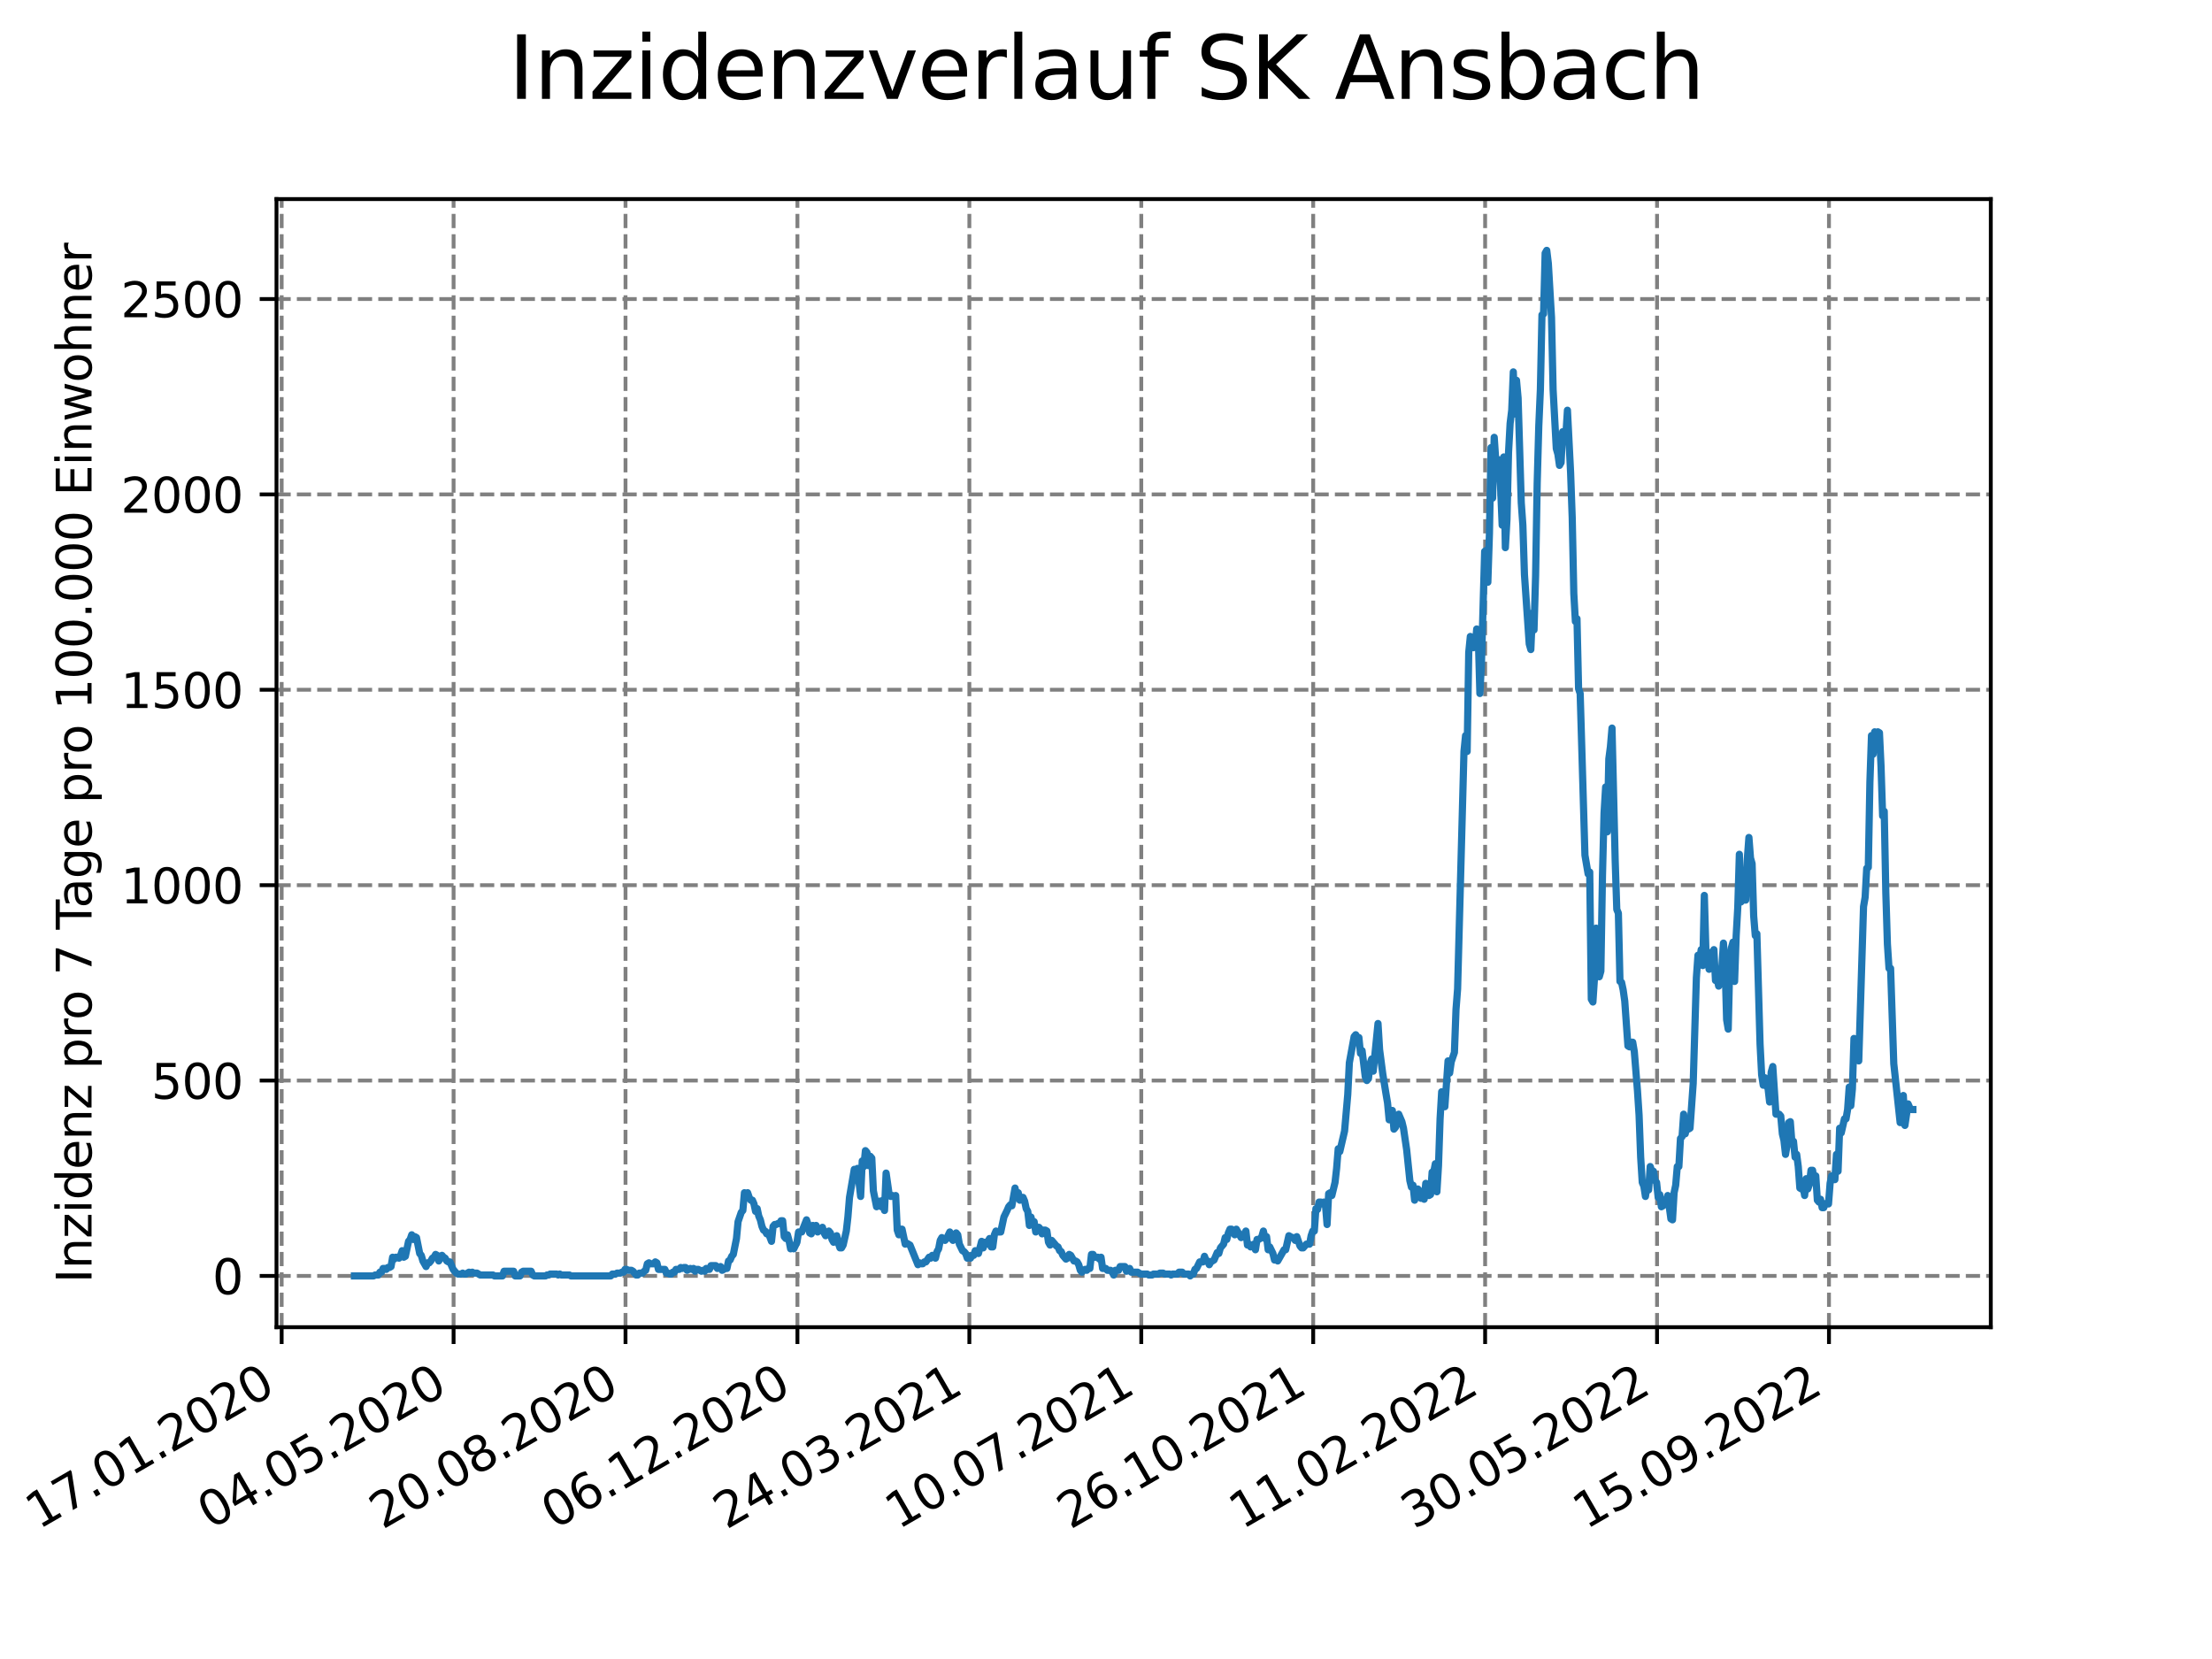 <?xml version="1.0" encoding="utf-8" standalone="no"?>
<!DOCTYPE svg PUBLIC "-//W3C//DTD SVG 1.1//EN"
  "http://www.w3.org/Graphics/SVG/1.1/DTD/svg11.dtd">
<svg xmlns:xlink="http://www.w3.org/1999/xlink" width="460.8pt" height="345.6pt" viewBox="0 0 460.8 345.6" xmlns="http://www.w3.org/2000/svg" version="1.1">
 <defs>
  <style type="text/css">*{stroke-linejoin: round; stroke-linecap: butt}</style>
 </defs>
 <g id="figure_1">
  <g id="patch_1">
   <path d="M 0 345.6 
L 460.8 345.6 
L 460.8 0 
L 0 0 
z
" style="fill: #ffffff"/>
  </g>
  <g id="axes_1">
   <g id="patch_2">
    <path d="M 57.6 276.48 
L 414.72 276.48 
L 414.72 41.472 
L 57.6 41.472 
z
" style="fill: #ffffff"/>
   </g>
   <g id="matplotlib.axis_1">
    <g id="xtick_1">
     <g id="line2d_1">
      <path d="M 58.675 276.48 
L 58.675 41.472 
" clip-path="url(#pa4e7afa66a)" style="fill: none; stroke-dasharray: 2.96,1.28; stroke-dashoffset: 0; stroke: #808080; stroke-width: 0.8"/>
     </g>
     <g id="line2d_2">
      <defs>
       <path id="m7e4646041e" d="M 0 0 
L 0 3.5 
" style="stroke: #000000; stroke-width: 0.8"/>
      </defs>
      <g>
       <use xlink:href="#m7e4646041e" x="58.675" y="276.48" style="stroke: #000000; stroke-width: 0.8"/>
      </g>
     </g>
     <g id="text_1">
      <!-- 17.01.2020 -->
      <g transform="translate(8.05 318.689) rotate(-30) scale(0.1 -0.1)">
       <defs>
        <path id="DejaVuSans-31" d="M 794 531 
L 1825 531 
L 1825 4091 
L 703 3866 
L 703 4441 
L 1819 4666 
L 2450 4666 
L 2450 531 
L 3481 531 
L 3481 0 
L 794 0 
L 794 531 
z
" transform="scale(0.016)"/>
        <path id="DejaVuSans-37" d="M 525 4666 
L 3525 4666 
L 3525 4397 
L 1831 0 
L 1172 0 
L 2766 4134 
L 525 4134 
L 525 4666 
z
" transform="scale(0.016)"/>
        <path id="DejaVuSans-2e" d="M 684 794 
L 1344 794 
L 1344 0 
L 684 0 
L 684 794 
z
" transform="scale(0.016)"/>
        <path id="DejaVuSans-30" d="M 2034 4250 
Q 1547 4250 1301 3770 
Q 1056 3291 1056 2328 
Q 1056 1369 1301 889 
Q 1547 409 2034 409 
Q 2525 409 2770 889 
Q 3016 1369 3016 2328 
Q 3016 3291 2770 3770 
Q 2525 4250 2034 4250 
z
M 2034 4750 
Q 2819 4750 3233 4129 
Q 3647 3509 3647 2328 
Q 3647 1150 3233 529 
Q 2819 -91 2034 -91 
Q 1250 -91 836 529 
Q 422 1150 422 2328 
Q 422 3509 836 4129 
Q 1250 4750 2034 4750 
z
" transform="scale(0.016)"/>
        <path id="DejaVuSans-32" d="M 1228 531 
L 3431 531 
L 3431 0 
L 469 0 
L 469 531 
Q 828 903 1448 1529 
Q 2069 2156 2228 2338 
Q 2531 2678 2651 2914 
Q 2772 3150 2772 3378 
Q 2772 3750 2511 3984 
Q 2250 4219 1831 4219 
Q 1534 4219 1204 4116 
Q 875 4013 500 3803 
L 500 4441 
Q 881 4594 1212 4672 
Q 1544 4750 1819 4750 
Q 2544 4750 2975 4387 
Q 3406 4025 3406 3419 
Q 3406 3131 3298 2873 
Q 3191 2616 2906 2266 
Q 2828 2175 2409 1742 
Q 1991 1309 1228 531 
z
" transform="scale(0.016)"/>
       </defs>
       <use xlink:href="#DejaVuSans-31"/>
       <use xlink:href="#DejaVuSans-37" x="63.623"/>
       <use xlink:href="#DejaVuSans-2e" x="127.246"/>
       <use xlink:href="#DejaVuSans-30" x="159.033"/>
       <use xlink:href="#DejaVuSans-31" x="222.656"/>
       <use xlink:href="#DejaVuSans-2e" x="286.279"/>
       <use xlink:href="#DejaVuSans-32" x="318.066"/>
       <use xlink:href="#DejaVuSans-30" x="381.689"/>
       <use xlink:href="#DejaVuSans-32" x="445.312"/>
       <use xlink:href="#DejaVuSans-30" x="508.936"/>
      </g>
     </g>
    </g>
    <g id="xtick_2">
     <g id="line2d_3">
      <path d="M 94.49 276.48 
L 94.49 41.472 
" clip-path="url(#pa4e7afa66a)" style="fill: none; stroke-dasharray: 2.96,1.28; stroke-dashoffset: 0; stroke: #808080; stroke-width: 0.8"/>
     </g>
     <g id="line2d_4">
      <g>
       <use xlink:href="#m7e4646041e" x="94.49" y="276.48" style="stroke: #000000; stroke-width: 0.8"/>
      </g>
     </g>
     <g id="text_2">
      <!-- 04.05.2020 -->
      <g transform="translate(43.865 318.689) rotate(-30) scale(0.1 -0.1)">
       <defs>
        <path id="DejaVuSans-34" d="M 2419 4116 
L 825 1625 
L 2419 1625 
L 2419 4116 
z
M 2253 4666 
L 3047 4666 
L 3047 1625 
L 3713 1625 
L 3713 1100 
L 3047 1100 
L 3047 0 
L 2419 0 
L 2419 1100 
L 313 1100 
L 313 1709 
L 2253 4666 
z
" transform="scale(0.016)"/>
        <path id="DejaVuSans-35" d="M 691 4666 
L 3169 4666 
L 3169 4134 
L 1269 4134 
L 1269 2991 
Q 1406 3038 1543 3061 
Q 1681 3084 1819 3084 
Q 2600 3084 3056 2656 
Q 3513 2228 3513 1497 
Q 3513 744 3044 326 
Q 2575 -91 1722 -91 
Q 1428 -91 1123 -41 
Q 819 9 494 109 
L 494 744 
Q 775 591 1075 516 
Q 1375 441 1709 441 
Q 2250 441 2565 725 
Q 2881 1009 2881 1497 
Q 2881 1984 2565 2268 
Q 2250 2553 1709 2553 
Q 1456 2553 1204 2497 
Q 953 2441 691 2322 
L 691 4666 
z
" transform="scale(0.016)"/>
       </defs>
       <use xlink:href="#DejaVuSans-30"/>
       <use xlink:href="#DejaVuSans-34" x="63.623"/>
       <use xlink:href="#DejaVuSans-2e" x="127.246"/>
       <use xlink:href="#DejaVuSans-30" x="159.033"/>
       <use xlink:href="#DejaVuSans-35" x="222.656"/>
       <use xlink:href="#DejaVuSans-2e" x="286.279"/>
       <use xlink:href="#DejaVuSans-32" x="318.066"/>
       <use xlink:href="#DejaVuSans-30" x="381.689"/>
       <use xlink:href="#DejaVuSans-32" x="445.312"/>
       <use xlink:href="#DejaVuSans-30" x="508.936"/>
      </g>
     </g>
    </g>
    <g id="xtick_3">
     <g id="line2d_5">
      <path d="M 130.305 276.48 
L 130.305 41.472 
" clip-path="url(#pa4e7afa66a)" style="fill: none; stroke-dasharray: 2.96,1.28; stroke-dashoffset: 0; stroke: #808080; stroke-width: 0.8"/>
     </g>
     <g id="line2d_6">
      <g>
       <use xlink:href="#m7e4646041e" x="130.305" y="276.48" style="stroke: #000000; stroke-width: 0.8"/>
      </g>
     </g>
     <g id="text_3">
      <!-- 20.08.2020 -->
      <g transform="translate(79.679 318.689) rotate(-30) scale(0.1 -0.1)">
       <defs>
        <path id="DejaVuSans-38" d="M 2034 2216 
Q 1584 2216 1326 1975 
Q 1069 1734 1069 1313 
Q 1069 891 1326 650 
Q 1584 409 2034 409 
Q 2484 409 2743 651 
Q 3003 894 3003 1313 
Q 3003 1734 2745 1975 
Q 2488 2216 2034 2216 
z
M 1403 2484 
Q 997 2584 770 2862 
Q 544 3141 544 3541 
Q 544 4100 942 4425 
Q 1341 4750 2034 4750 
Q 2731 4750 3128 4425 
Q 3525 4100 3525 3541 
Q 3525 3141 3298 2862 
Q 3072 2584 2669 2484 
Q 3125 2378 3379 2068 
Q 3634 1759 3634 1313 
Q 3634 634 3220 271 
Q 2806 -91 2034 -91 
Q 1263 -91 848 271 
Q 434 634 434 1313 
Q 434 1759 690 2068 
Q 947 2378 1403 2484 
z
M 1172 3481 
Q 1172 3119 1398 2916 
Q 1625 2713 2034 2713 
Q 2441 2713 2670 2916 
Q 2900 3119 2900 3481 
Q 2900 3844 2670 4047 
Q 2441 4250 2034 4250 
Q 1625 4250 1398 4047 
Q 1172 3844 1172 3481 
z
" transform="scale(0.016)"/>
       </defs>
       <use xlink:href="#DejaVuSans-32"/>
       <use xlink:href="#DejaVuSans-30" x="63.623"/>
       <use xlink:href="#DejaVuSans-2e" x="127.246"/>
       <use xlink:href="#DejaVuSans-30" x="159.033"/>
       <use xlink:href="#DejaVuSans-38" x="222.656"/>
       <use xlink:href="#DejaVuSans-2e" x="286.279"/>
       <use xlink:href="#DejaVuSans-32" x="318.066"/>
       <use xlink:href="#DejaVuSans-30" x="381.689"/>
       <use xlink:href="#DejaVuSans-32" x="445.312"/>
       <use xlink:href="#DejaVuSans-30" x="508.936"/>
      </g>
     </g>
    </g>
    <g id="xtick_4">
     <g id="line2d_7">
      <path d="M 166.119 276.48 
L 166.119 41.472 
" clip-path="url(#pa4e7afa66a)" style="fill: none; stroke-dasharray: 2.96,1.28; stroke-dashoffset: 0; stroke: #808080; stroke-width: 0.8"/>
     </g>
     <g id="line2d_8">
      <g>
       <use xlink:href="#m7e4646041e" x="166.119" y="276.48" style="stroke: #000000; stroke-width: 0.8"/>
      </g>
     </g>
     <g id="text_4">
      <!-- 06.12.2020 -->
      <g transform="translate(115.494 318.689) rotate(-30) scale(0.1 -0.1)">
       <defs>
        <path id="DejaVuSans-36" d="M 2113 2584 
Q 1688 2584 1439 2293 
Q 1191 2003 1191 1497 
Q 1191 994 1439 701 
Q 1688 409 2113 409 
Q 2538 409 2786 701 
Q 3034 994 3034 1497 
Q 3034 2003 2786 2293 
Q 2538 2584 2113 2584 
z
M 3366 4563 
L 3366 3988 
Q 3128 4100 2886 4159 
Q 2644 4219 2406 4219 
Q 1781 4219 1451 3797 
Q 1122 3375 1075 2522 
Q 1259 2794 1537 2939 
Q 1816 3084 2150 3084 
Q 2853 3084 3261 2657 
Q 3669 2231 3669 1497 
Q 3669 778 3244 343 
Q 2819 -91 2113 -91 
Q 1303 -91 875 529 
Q 447 1150 447 2328 
Q 447 3434 972 4092 
Q 1497 4750 2381 4750 
Q 2619 4750 2861 4703 
Q 3103 4656 3366 4563 
z
" transform="scale(0.016)"/>
       </defs>
       <use xlink:href="#DejaVuSans-30"/>
       <use xlink:href="#DejaVuSans-36" x="63.623"/>
       <use xlink:href="#DejaVuSans-2e" x="127.246"/>
       <use xlink:href="#DejaVuSans-31" x="159.033"/>
       <use xlink:href="#DejaVuSans-32" x="222.656"/>
       <use xlink:href="#DejaVuSans-2e" x="286.279"/>
       <use xlink:href="#DejaVuSans-32" x="318.066"/>
       <use xlink:href="#DejaVuSans-30" x="381.689"/>
       <use xlink:href="#DejaVuSans-32" x="445.312"/>
       <use xlink:href="#DejaVuSans-30" x="508.936"/>
      </g>
     </g>
    </g>
    <g id="xtick_5">
     <g id="line2d_9">
      <path d="M 201.934 276.48 
L 201.934 41.472 
" clip-path="url(#pa4e7afa66a)" style="fill: none; stroke-dasharray: 2.96,1.28; stroke-dashoffset: 0; stroke: #808080; stroke-width: 0.8"/>
     </g>
     <g id="line2d_10">
      <g>
       <use xlink:href="#m7e4646041e" x="201.934" y="276.48" style="stroke: #000000; stroke-width: 0.8"/>
      </g>
     </g>
     <g id="text_5">
      <!-- 24.03.2021 -->
      <g transform="translate(151.309 318.689) rotate(-30) scale(0.1 -0.1)">
       <defs>
        <path id="DejaVuSans-33" d="M 2597 2516 
Q 3050 2419 3304 2112 
Q 3559 1806 3559 1356 
Q 3559 666 3084 287 
Q 2609 -91 1734 -91 
Q 1441 -91 1130 -33 
Q 819 25 488 141 
L 488 750 
Q 750 597 1062 519 
Q 1375 441 1716 441 
Q 2309 441 2620 675 
Q 2931 909 2931 1356 
Q 2931 1769 2642 2001 
Q 2353 2234 1838 2234 
L 1294 2234 
L 1294 2753 
L 1863 2753 
Q 2328 2753 2575 2939 
Q 2822 3125 2822 3475 
Q 2822 3834 2567 4026 
Q 2313 4219 1838 4219 
Q 1578 4219 1281 4162 
Q 984 4106 628 3988 
L 628 4550 
Q 988 4650 1302 4700 
Q 1616 4750 1894 4750 
Q 2613 4750 3031 4423 
Q 3450 4097 3450 3541 
Q 3450 3153 3228 2886 
Q 3006 2619 2597 2516 
z
" transform="scale(0.016)"/>
       </defs>
       <use xlink:href="#DejaVuSans-32"/>
       <use xlink:href="#DejaVuSans-34" x="63.623"/>
       <use xlink:href="#DejaVuSans-2e" x="127.246"/>
       <use xlink:href="#DejaVuSans-30" x="159.033"/>
       <use xlink:href="#DejaVuSans-33" x="222.656"/>
       <use xlink:href="#DejaVuSans-2e" x="286.279"/>
       <use xlink:href="#DejaVuSans-32" x="318.066"/>
       <use xlink:href="#DejaVuSans-30" x="381.689"/>
       <use xlink:href="#DejaVuSans-32" x="445.312"/>
       <use xlink:href="#DejaVuSans-31" x="508.936"/>
      </g>
     </g>
    </g>
    <g id="xtick_6">
     <g id="line2d_11">
      <path d="M 237.749 276.48 
L 237.749 41.472 
" clip-path="url(#pa4e7afa66a)" style="fill: none; stroke-dasharray: 2.96,1.28; stroke-dashoffset: 0; stroke: #808080; stroke-width: 0.8"/>
     </g>
     <g id="line2d_12">
      <g>
       <use xlink:href="#m7e4646041e" x="237.749" y="276.48" style="stroke: #000000; stroke-width: 0.8"/>
      </g>
     </g>
     <g id="text_6">
      <!-- 10.07.2021 -->
      <g transform="translate(187.124 318.689) rotate(-30) scale(0.1 -0.1)">
       <use xlink:href="#DejaVuSans-31"/>
       <use xlink:href="#DejaVuSans-30" x="63.623"/>
       <use xlink:href="#DejaVuSans-2e" x="127.246"/>
       <use xlink:href="#DejaVuSans-30" x="159.033"/>
       <use xlink:href="#DejaVuSans-37" x="222.656"/>
       <use xlink:href="#DejaVuSans-2e" x="286.279"/>
       <use xlink:href="#DejaVuSans-32" x="318.066"/>
       <use xlink:href="#DejaVuSans-30" x="381.689"/>
       <use xlink:href="#DejaVuSans-32" x="445.312"/>
       <use xlink:href="#DejaVuSans-31" x="508.936"/>
      </g>
     </g>
    </g>
    <g id="xtick_7">
     <g id="line2d_13">
      <path d="M 273.564 276.48 
L 273.564 41.472 
" clip-path="url(#pa4e7afa66a)" style="fill: none; stroke-dasharray: 2.96,1.28; stroke-dashoffset: 0; stroke: #808080; stroke-width: 0.8"/>
     </g>
     <g id="line2d_14">
      <g>
       <use xlink:href="#m7e4646041e" x="273.564" y="276.48" style="stroke: #000000; stroke-width: 0.8"/>
      </g>
     </g>
     <g id="text_7">
      <!-- 26.10.2021 -->
      <g transform="translate(222.939 318.689) rotate(-30) scale(0.1 -0.1)">
       <use xlink:href="#DejaVuSans-32"/>
       <use xlink:href="#DejaVuSans-36" x="63.623"/>
       <use xlink:href="#DejaVuSans-2e" x="127.246"/>
       <use xlink:href="#DejaVuSans-31" x="159.033"/>
       <use xlink:href="#DejaVuSans-30" x="222.656"/>
       <use xlink:href="#DejaVuSans-2e" x="286.279"/>
       <use xlink:href="#DejaVuSans-32" x="318.066"/>
       <use xlink:href="#DejaVuSans-30" x="381.689"/>
       <use xlink:href="#DejaVuSans-32" x="445.312"/>
       <use xlink:href="#DejaVuSans-31" x="508.936"/>
      </g>
     </g>
    </g>
    <g id="xtick_8">
     <g id="line2d_15">
      <path d="M 309.379 276.48 
L 309.379 41.472 
" clip-path="url(#pa4e7afa66a)" style="fill: none; stroke-dasharray: 2.96,1.28; stroke-dashoffset: 0; stroke: #808080; stroke-width: 0.8"/>
     </g>
     <g id="line2d_16">
      <g>
       <use xlink:href="#m7e4646041e" x="309.379" y="276.48" style="stroke: #000000; stroke-width: 0.8"/>
      </g>
     </g>
     <g id="text_8">
      <!-- 11.02.2022 -->
      <g transform="translate(258.753 318.689) rotate(-30) scale(0.1 -0.1)">
       <use xlink:href="#DejaVuSans-31"/>
       <use xlink:href="#DejaVuSans-31" x="63.623"/>
       <use xlink:href="#DejaVuSans-2e" x="127.246"/>
       <use xlink:href="#DejaVuSans-30" x="159.033"/>
       <use xlink:href="#DejaVuSans-32" x="222.656"/>
       <use xlink:href="#DejaVuSans-2e" x="286.279"/>
       <use xlink:href="#DejaVuSans-32" x="318.066"/>
       <use xlink:href="#DejaVuSans-30" x="381.689"/>
       <use xlink:href="#DejaVuSans-32" x="445.312"/>
       <use xlink:href="#DejaVuSans-32" x="508.936"/>
      </g>
     </g>
    </g>
    <g id="xtick_9">
     <g id="line2d_17">
      <path d="M 345.193 276.48 
L 345.193 41.472 
" clip-path="url(#pa4e7afa66a)" style="fill: none; stroke-dasharray: 2.96,1.28; stroke-dashoffset: 0; stroke: #808080; stroke-width: 0.8"/>
     </g>
     <g id="line2d_18">
      <g>
       <use xlink:href="#m7e4646041e" x="345.193" y="276.48" style="stroke: #000000; stroke-width: 0.8"/>
      </g>
     </g>
     <g id="text_9">
      <!-- 30.05.2022 -->
      <g transform="translate(294.568 318.689) rotate(-30) scale(0.1 -0.1)">
       <use xlink:href="#DejaVuSans-33"/>
       <use xlink:href="#DejaVuSans-30" x="63.623"/>
       <use xlink:href="#DejaVuSans-2e" x="127.246"/>
       <use xlink:href="#DejaVuSans-30" x="159.033"/>
       <use xlink:href="#DejaVuSans-35" x="222.656"/>
       <use xlink:href="#DejaVuSans-2e" x="286.279"/>
       <use xlink:href="#DejaVuSans-32" x="318.066"/>
       <use xlink:href="#DejaVuSans-30" x="381.689"/>
       <use xlink:href="#DejaVuSans-32" x="445.312"/>
       <use xlink:href="#DejaVuSans-32" x="508.936"/>
      </g>
     </g>
    </g>
    <g id="xtick_10">
     <g id="line2d_19">
      <path d="M 381.008 276.48 
L 381.008 41.472 
" clip-path="url(#pa4e7afa66a)" style="fill: none; stroke-dasharray: 2.96,1.28; stroke-dashoffset: 0; stroke: #808080; stroke-width: 0.8"/>
     </g>
     <g id="line2d_20">
      <g>
       <use xlink:href="#m7e4646041e" x="381.008" y="276.48" style="stroke: #000000; stroke-width: 0.8"/>
      </g>
     </g>
     <g id="text_10">
      <!-- 15.09.2022 -->
      <g transform="translate(330.383 318.689) rotate(-30) scale(0.1 -0.1)">
       <defs>
        <path id="DejaVuSans-39" d="M 703 97 
L 703 672 
Q 941 559 1184 500 
Q 1428 441 1663 441 
Q 2288 441 2617 861 
Q 2947 1281 2994 2138 
Q 2813 1869 2534 1725 
Q 2256 1581 1919 1581 
Q 1219 1581 811 2004 
Q 403 2428 403 3163 
Q 403 3881 828 4315 
Q 1253 4750 1959 4750 
Q 2769 4750 3195 4129 
Q 3622 3509 3622 2328 
Q 3622 1225 3098 567 
Q 2575 -91 1691 -91 
Q 1453 -91 1209 -44 
Q 966 3 703 97 
z
M 1959 2075 
Q 2384 2075 2632 2365 
Q 2881 2656 2881 3163 
Q 2881 3666 2632 3958 
Q 2384 4250 1959 4250 
Q 1534 4250 1286 3958 
Q 1038 3666 1038 3163 
Q 1038 2656 1286 2365 
Q 1534 2075 1959 2075 
z
" transform="scale(0.016)"/>
       </defs>
       <use xlink:href="#DejaVuSans-31"/>
       <use xlink:href="#DejaVuSans-35" x="63.623"/>
       <use xlink:href="#DejaVuSans-2e" x="127.246"/>
       <use xlink:href="#DejaVuSans-30" x="159.033"/>
       <use xlink:href="#DejaVuSans-39" x="222.656"/>
       <use xlink:href="#DejaVuSans-2e" x="286.279"/>
       <use xlink:href="#DejaVuSans-32" x="318.066"/>
       <use xlink:href="#DejaVuSans-30" x="381.689"/>
       <use xlink:href="#DejaVuSans-32" x="445.312"/>
       <use xlink:href="#DejaVuSans-32" x="508.936"/>
      </g>
     </g>
    </g>
   </g>
   <g id="matplotlib.axis_2">
    <g id="ytick_1">
     <g id="line2d_21">
      <path d="M 57.6 265.798 
L 414.72 265.798 
" clip-path="url(#pa4e7afa66a)" style="fill: none; stroke-dasharray: 2.96,1.28; stroke-dashoffset: 0; stroke: #808080; stroke-width: 0.8"/>
     </g>
     <g id="line2d_22">
      <defs>
       <path id="md74c35a122" d="M 0 0 
L -3.5 0 
" style="stroke: #000000; stroke-width: 0.8"/>
      </defs>
      <g>
       <use xlink:href="#md74c35a122" x="57.6" y="265.798" style="stroke: #000000; stroke-width: 0.8"/>
      </g>
     </g>
     <g id="text_11">
      <!-- 0 -->
      <g transform="translate(44.237 269.597) scale(0.1 -0.1)">
       <use xlink:href="#DejaVuSans-30"/>
      </g>
     </g>
    </g>
    <g id="ytick_2">
     <g id="line2d_23">
      <path d="M 57.6 225.096 
L 414.72 225.096 
" clip-path="url(#pa4e7afa66a)" style="fill: none; stroke-dasharray: 2.96,1.28; stroke-dashoffset: 0; stroke: #808080; stroke-width: 0.8"/>
     </g>
     <g id="line2d_24">
      <g>
       <use xlink:href="#md74c35a122" x="57.6" y="225.096" style="stroke: #000000; stroke-width: 0.8"/>
      </g>
     </g>
     <g id="text_12">
      <!-- 500 -->
      <g transform="translate(31.512 228.896) scale(0.1 -0.1)">
       <use xlink:href="#DejaVuSans-35"/>
       <use xlink:href="#DejaVuSans-30" x="63.623"/>
       <use xlink:href="#DejaVuSans-30" x="127.246"/>
      </g>
     </g>
    </g>
    <g id="ytick_3">
     <g id="line2d_25">
      <path d="M 57.6 184.395 
L 414.72 184.395 
" clip-path="url(#pa4e7afa66a)" style="fill: none; stroke-dasharray: 2.96,1.28; stroke-dashoffset: 0; stroke: #808080; stroke-width: 0.8"/>
     </g>
     <g id="line2d_26">
      <g>
       <use xlink:href="#md74c35a122" x="57.6" y="184.395" style="stroke: #000000; stroke-width: 0.8"/>
      </g>
     </g>
     <g id="text_13">
      <!-- 1000 -->
      <g transform="translate(25.15 188.194) scale(0.1 -0.1)">
       <use xlink:href="#DejaVuSans-31"/>
       <use xlink:href="#DejaVuSans-30" x="63.623"/>
       <use xlink:href="#DejaVuSans-30" x="127.246"/>
       <use xlink:href="#DejaVuSans-30" x="190.869"/>
      </g>
     </g>
    </g>
    <g id="ytick_4">
     <g id="line2d_27">
      <path d="M 57.6 143.694 
L 414.72 143.694 
" clip-path="url(#pa4e7afa66a)" style="fill: none; stroke-dasharray: 2.96,1.28; stroke-dashoffset: 0; stroke: #808080; stroke-width: 0.8"/>
     </g>
     <g id="line2d_28">
      <g>
       <use xlink:href="#md74c35a122" x="57.6" y="143.694" style="stroke: #000000; stroke-width: 0.8"/>
      </g>
     </g>
     <g id="text_14">
      <!-- 1500 -->
      <g transform="translate(25.15 147.493) scale(0.1 -0.1)">
       <use xlink:href="#DejaVuSans-31"/>
       <use xlink:href="#DejaVuSans-35" x="63.623"/>
       <use xlink:href="#DejaVuSans-30" x="127.246"/>
       <use xlink:href="#DejaVuSans-30" x="190.869"/>
      </g>
     </g>
    </g>
    <g id="ytick_5">
     <g id="line2d_29">
      <path d="M 57.6 102.992 
L 414.72 102.992 
" clip-path="url(#pa4e7afa66a)" style="fill: none; stroke-dasharray: 2.96,1.28; stroke-dashoffset: 0; stroke: #808080; stroke-width: 0.8"/>
     </g>
     <g id="line2d_30">
      <g>
       <use xlink:href="#md74c35a122" x="57.6" y="102.992" style="stroke: #000000; stroke-width: 0.8"/>
      </g>
     </g>
     <g id="text_15">
      <!-- 2000 -->
      <g transform="translate(25.15 106.792) scale(0.1 -0.1)">
       <use xlink:href="#DejaVuSans-32"/>
       <use xlink:href="#DejaVuSans-30" x="63.623"/>
       <use xlink:href="#DejaVuSans-30" x="127.246"/>
       <use xlink:href="#DejaVuSans-30" x="190.869"/>
      </g>
     </g>
    </g>
    <g id="ytick_6">
     <g id="line2d_31">
      <path d="M 57.6 62.291 
L 414.72 62.291 
" clip-path="url(#pa4e7afa66a)" style="fill: none; stroke-dasharray: 2.96,1.28; stroke-dashoffset: 0; stroke: #808080; stroke-width: 0.8"/>
     </g>
     <g id="line2d_32">
      <g>
       <use xlink:href="#md74c35a122" x="57.6" y="62.291" style="stroke: #000000; stroke-width: 0.8"/>
      </g>
     </g>
     <g id="text_16">
      <!-- 2500 -->
      <g transform="translate(25.15 66.09) scale(0.1 -0.1)">
       <use xlink:href="#DejaVuSans-32"/>
       <use xlink:href="#DejaVuSans-35" x="63.623"/>
       <use xlink:href="#DejaVuSans-30" x="127.246"/>
       <use xlink:href="#DejaVuSans-30" x="190.869"/>
      </g>
     </g>
    </g>
    <g id="text_17">
     <!-- Inzidenz pro 7 Tage pro 100.000 Einwohner -->
     <g transform="translate(19.07 267.301) rotate(-90) scale(0.1 -0.1)">
      <defs>
       <path id="DejaVuSans-49" d="M 628 4666 
L 1259 4666 
L 1259 0 
L 628 0 
L 628 4666 
z
" transform="scale(0.016)"/>
       <path id="DejaVuSans-6e" d="M 3513 2113 
L 3513 0 
L 2938 0 
L 2938 2094 
Q 2938 2591 2744 2837 
Q 2550 3084 2163 3084 
Q 1697 3084 1428 2787 
Q 1159 2491 1159 1978 
L 1159 0 
L 581 0 
L 581 3500 
L 1159 3500 
L 1159 2956 
Q 1366 3272 1645 3428 
Q 1925 3584 2291 3584 
Q 2894 3584 3203 3211 
Q 3513 2838 3513 2113 
z
" transform="scale(0.016)"/>
       <path id="DejaVuSans-7a" d="M 353 3500 
L 3084 3500 
L 3084 2975 
L 922 459 
L 3084 459 
L 3084 0 
L 275 0 
L 275 525 
L 2438 3041 
L 353 3041 
L 353 3500 
z
" transform="scale(0.016)"/>
       <path id="DejaVuSans-69" d="M 603 3500 
L 1178 3500 
L 1178 0 
L 603 0 
L 603 3500 
z
M 603 4863 
L 1178 4863 
L 1178 4134 
L 603 4134 
L 603 4863 
z
" transform="scale(0.016)"/>
       <path id="DejaVuSans-64" d="M 2906 2969 
L 2906 4863 
L 3481 4863 
L 3481 0 
L 2906 0 
L 2906 525 
Q 2725 213 2448 61 
Q 2172 -91 1784 -91 
Q 1150 -91 751 415 
Q 353 922 353 1747 
Q 353 2572 751 3078 
Q 1150 3584 1784 3584 
Q 2172 3584 2448 3432 
Q 2725 3281 2906 2969 
z
M 947 1747 
Q 947 1113 1208 752 
Q 1469 391 1925 391 
Q 2381 391 2643 752 
Q 2906 1113 2906 1747 
Q 2906 2381 2643 2742 
Q 2381 3103 1925 3103 
Q 1469 3103 1208 2742 
Q 947 2381 947 1747 
z
" transform="scale(0.016)"/>
       <path id="DejaVuSans-65" d="M 3597 1894 
L 3597 1613 
L 953 1613 
Q 991 1019 1311 708 
Q 1631 397 2203 397 
Q 2534 397 2845 478 
Q 3156 559 3463 722 
L 3463 178 
Q 3153 47 2828 -22 
Q 2503 -91 2169 -91 
Q 1331 -91 842 396 
Q 353 884 353 1716 
Q 353 2575 817 3079 
Q 1281 3584 2069 3584 
Q 2775 3584 3186 3129 
Q 3597 2675 3597 1894 
z
M 3022 2063 
Q 3016 2534 2758 2815 
Q 2500 3097 2075 3097 
Q 1594 3097 1305 2825 
Q 1016 2553 972 2059 
L 3022 2063 
z
" transform="scale(0.016)"/>
       <path id="DejaVuSans-20" transform="scale(0.016)"/>
       <path id="DejaVuSans-70" d="M 1159 525 
L 1159 -1331 
L 581 -1331 
L 581 3500 
L 1159 3500 
L 1159 2969 
Q 1341 3281 1617 3432 
Q 1894 3584 2278 3584 
Q 2916 3584 3314 3078 
Q 3713 2572 3713 1747 
Q 3713 922 3314 415 
Q 2916 -91 2278 -91 
Q 1894 -91 1617 61 
Q 1341 213 1159 525 
z
M 3116 1747 
Q 3116 2381 2855 2742 
Q 2594 3103 2138 3103 
Q 1681 3103 1420 2742 
Q 1159 2381 1159 1747 
Q 1159 1113 1420 752 
Q 1681 391 2138 391 
Q 2594 391 2855 752 
Q 3116 1113 3116 1747 
z
" transform="scale(0.016)"/>
       <path id="DejaVuSans-72" d="M 2631 2963 
Q 2534 3019 2420 3045 
Q 2306 3072 2169 3072 
Q 1681 3072 1420 2755 
Q 1159 2438 1159 1844 
L 1159 0 
L 581 0 
L 581 3500 
L 1159 3500 
L 1159 2956 
Q 1341 3275 1631 3429 
Q 1922 3584 2338 3584 
Q 2397 3584 2469 3576 
Q 2541 3569 2628 3553 
L 2631 2963 
z
" transform="scale(0.016)"/>
       <path id="DejaVuSans-6f" d="M 1959 3097 
Q 1497 3097 1228 2736 
Q 959 2375 959 1747 
Q 959 1119 1226 758 
Q 1494 397 1959 397 
Q 2419 397 2687 759 
Q 2956 1122 2956 1747 
Q 2956 2369 2687 2733 
Q 2419 3097 1959 3097 
z
M 1959 3584 
Q 2709 3584 3137 3096 
Q 3566 2609 3566 1747 
Q 3566 888 3137 398 
Q 2709 -91 1959 -91 
Q 1206 -91 779 398 
Q 353 888 353 1747 
Q 353 2609 779 3096 
Q 1206 3584 1959 3584 
z
" transform="scale(0.016)"/>
       <path id="DejaVuSans-54" d="M -19 4666 
L 3928 4666 
L 3928 4134 
L 2272 4134 
L 2272 0 
L 1638 0 
L 1638 4134 
L -19 4134 
L -19 4666 
z
" transform="scale(0.016)"/>
       <path id="DejaVuSans-61" d="M 2194 1759 
Q 1497 1759 1228 1600 
Q 959 1441 959 1056 
Q 959 750 1161 570 
Q 1363 391 1709 391 
Q 2188 391 2477 730 
Q 2766 1069 2766 1631 
L 2766 1759 
L 2194 1759 
z
M 3341 1997 
L 3341 0 
L 2766 0 
L 2766 531 
Q 2569 213 2275 61 
Q 1981 -91 1556 -91 
Q 1019 -91 701 211 
Q 384 513 384 1019 
Q 384 1609 779 1909 
Q 1175 2209 1959 2209 
L 2766 2209 
L 2766 2266 
Q 2766 2663 2505 2880 
Q 2244 3097 1772 3097 
Q 1472 3097 1187 3025 
Q 903 2953 641 2809 
L 641 3341 
Q 956 3463 1253 3523 
Q 1550 3584 1831 3584 
Q 2591 3584 2966 3190 
Q 3341 2797 3341 1997 
z
" transform="scale(0.016)"/>
       <path id="DejaVuSans-67" d="M 2906 1791 
Q 2906 2416 2648 2759 
Q 2391 3103 1925 3103 
Q 1463 3103 1205 2759 
Q 947 2416 947 1791 
Q 947 1169 1205 825 
Q 1463 481 1925 481 
Q 2391 481 2648 825 
Q 2906 1169 2906 1791 
z
M 3481 434 
Q 3481 -459 3084 -895 
Q 2688 -1331 1869 -1331 
Q 1566 -1331 1297 -1286 
Q 1028 -1241 775 -1147 
L 775 -588 
Q 1028 -725 1275 -790 
Q 1522 -856 1778 -856 
Q 2344 -856 2625 -561 
Q 2906 -266 2906 331 
L 2906 616 
Q 2728 306 2450 153 
Q 2172 0 1784 0 
Q 1141 0 747 490 
Q 353 981 353 1791 
Q 353 2603 747 3093 
Q 1141 3584 1784 3584 
Q 2172 3584 2450 3431 
Q 2728 3278 2906 2969 
L 2906 3500 
L 3481 3500 
L 3481 434 
z
" transform="scale(0.016)"/>
       <path id="DejaVuSans-45" d="M 628 4666 
L 3578 4666 
L 3578 4134 
L 1259 4134 
L 1259 2753 
L 3481 2753 
L 3481 2222 
L 1259 2222 
L 1259 531 
L 3634 531 
L 3634 0 
L 628 0 
L 628 4666 
z
" transform="scale(0.016)"/>
       <path id="DejaVuSans-77" d="M 269 3500 
L 844 3500 
L 1563 769 
L 2278 3500 
L 2956 3500 
L 3675 769 
L 4391 3500 
L 4966 3500 
L 4050 0 
L 3372 0 
L 2619 2869 
L 1863 0 
L 1184 0 
L 269 3500 
z
" transform="scale(0.016)"/>
       <path id="DejaVuSans-68" d="M 3513 2113 
L 3513 0 
L 2938 0 
L 2938 2094 
Q 2938 2591 2744 2837 
Q 2550 3084 2163 3084 
Q 1697 3084 1428 2787 
Q 1159 2491 1159 1978 
L 1159 0 
L 581 0 
L 581 4863 
L 1159 4863 
L 1159 2956 
Q 1366 3272 1645 3428 
Q 1925 3584 2291 3584 
Q 2894 3584 3203 3211 
Q 3513 2838 3513 2113 
z
" transform="scale(0.016)"/>
      </defs>
      <use xlink:href="#DejaVuSans-49"/>
      <use xlink:href="#DejaVuSans-6e" x="29.492"/>
      <use xlink:href="#DejaVuSans-7a" x="92.871"/>
      <use xlink:href="#DejaVuSans-69" x="145.361"/>
      <use xlink:href="#DejaVuSans-64" x="173.145"/>
      <use xlink:href="#DejaVuSans-65" x="236.621"/>
      <use xlink:href="#DejaVuSans-6e" x="298.145"/>
      <use xlink:href="#DejaVuSans-7a" x="361.523"/>
      <use xlink:href="#DejaVuSans-20" x="414.014"/>
      <use xlink:href="#DejaVuSans-70" x="445.801"/>
      <use xlink:href="#DejaVuSans-72" x="509.277"/>
      <use xlink:href="#DejaVuSans-6f" x="548.141"/>
      <use xlink:href="#DejaVuSans-20" x="609.322"/>
      <use xlink:href="#DejaVuSans-37" x="641.109"/>
      <use xlink:href="#DejaVuSans-20" x="704.732"/>
      <use xlink:href="#DejaVuSans-54" x="736.52"/>
      <use xlink:href="#DejaVuSans-61" x="781.104"/>
      <use xlink:href="#DejaVuSans-67" x="842.383"/>
      <use xlink:href="#DejaVuSans-65" x="905.859"/>
      <use xlink:href="#DejaVuSans-20" x="967.383"/>
      <use xlink:href="#DejaVuSans-70" x="999.17"/>
      <use xlink:href="#DejaVuSans-72" x="1062.646"/>
      <use xlink:href="#DejaVuSans-6f" x="1101.51"/>
      <use xlink:href="#DejaVuSans-20" x="1162.691"/>
      <use xlink:href="#DejaVuSans-31" x="1194.479"/>
      <use xlink:href="#DejaVuSans-30" x="1258.102"/>
      <use xlink:href="#DejaVuSans-30" x="1321.725"/>
      <use xlink:href="#DejaVuSans-2e" x="1385.348"/>
      <use xlink:href="#DejaVuSans-30" x="1417.135"/>
      <use xlink:href="#DejaVuSans-30" x="1480.758"/>
      <use xlink:href="#DejaVuSans-30" x="1544.381"/>
      <use xlink:href="#DejaVuSans-20" x="1608.004"/>
      <use xlink:href="#DejaVuSans-45" x="1639.791"/>
      <use xlink:href="#DejaVuSans-69" x="1702.975"/>
      <use xlink:href="#DejaVuSans-6e" x="1730.758"/>
      <use xlink:href="#DejaVuSans-77" x="1794.137"/>
      <use xlink:href="#DejaVuSans-6f" x="1875.924"/>
      <use xlink:href="#DejaVuSans-68" x="1937.105"/>
      <use xlink:href="#DejaVuSans-6e" x="2000.484"/>
      <use xlink:href="#DejaVuSans-65" x="2063.863"/>
      <use xlink:href="#DejaVuSans-72" x="2125.387"/>
     </g>
    </g>
   </g>
   <g id="line2d_33">
    <path d="M 73.833 265.798 
L 77.812 265.798 
L 78.144 265.603 
L 78.807 265.603 
L 79.139 265.019 
L 79.47 265.019 
L 79.802 264.24 
L 80.133 264.24 
L 80.465 264.435 
L 80.797 264.045 
L 81.128 264.045 
L 81.46 263.85 
L 81.792 261.903 
L 82.123 262.292 
L 82.455 261.903 
L 82.786 261.903 
L 83.118 262.098 
L 83.45 261.513 
L 83.781 260.539 
L 84.113 261.903 
L 84.445 261.708 
L 85.108 258.592 
L 85.439 258.202 
L 85.771 257.229 
L 86.103 258.202 
L 86.434 257.618 
L 86.766 257.813 
L 87.429 261.124 
L 87.761 261.513 
L 88.092 262.682 
L 88.756 263.85 
L 89.087 263.071 
L 89.419 263.071 
L 89.75 262.682 
L 90.082 262.098 
L 90.414 261.903 
L 90.745 261.319 
L 91.077 261.513 
L 91.409 262.682 
L 92.072 261.513 
L 92.403 261.903 
L 92.735 262.098 
L 93.067 262.682 
L 93.398 262.877 
L 93.73 262.877 
L 94.393 264.435 
L 95.056 265.214 
L 95.388 265.408 
L 96.051 265.408 
L 96.383 265.214 
L 96.714 265.408 
L 97.046 265.408 
L 97.709 265.019 
L 98.041 265.214 
L 98.372 265.019 
L 98.704 265.214 
L 99.367 265.214 
L 100.031 265.603 
L 102.684 265.603 
L 103.015 265.798 
L 104.673 265.798 
L 105.005 264.824 
L 106.995 264.824 
L 107.326 265.798 
L 108.321 265.798 
L 108.653 265.019 
L 108.984 264.824 
L 110.642 264.824 
L 110.974 265.603 
L 111.306 265.798 
L 113.627 265.798 
L 113.959 265.603 
L 114.29 265.603 
L 114.622 265.408 
L 115.948 265.408 
L 116.28 265.603 
L 116.612 265.408 
L 116.943 265.603 
L 118.601 265.603 
L 118.933 265.798 
L 127.223 265.798 
L 127.555 265.408 
L 128.218 265.408 
L 128.55 265.214 
L 129.213 265.214 
L 129.545 265.019 
L 129.876 265.019 
L 130.208 264.435 
L 130.539 264.435 
L 130.871 264.629 
L 131.534 264.629 
L 131.866 264.824 
L 132.529 265.603 
L 132.861 265.603 
L 133.192 265.214 
L 133.856 265.214 
L 134.187 264.824 
L 134.519 264.629 
L 134.851 263.266 
L 135.182 263.071 
L 135.514 263.266 
L 136.177 263.266 
L 136.509 262.877 
L 136.84 263.071 
L 137.172 264.435 
L 138.498 264.435 
L 138.83 265.214 
L 139.162 265.214 
L 139.493 265.408 
L 139.825 265.408 
L 140.156 265.019 
L 140.488 265.019 
L 140.82 264.435 
L 141.483 264.435 
L 141.815 264.045 
L 142.146 264.24 
L 142.478 264.045 
L 142.809 264.045 
L 143.141 264.629 
L 143.804 264.24 
L 144.136 264.435 
L 144.467 264.24 
L 144.799 264.824 
L 145.131 264.435 
L 145.462 264.435 
L 146.126 264.824 
L 146.457 264.629 
L 146.789 264.824 
L 147.12 264.24 
L 147.452 264.435 
L 147.784 264.435 
L 148.115 263.656 
L 149.11 263.656 
L 149.442 264.24 
L 150.105 263.85 
L 150.437 264.629 
L 151.1 264.24 
L 151.431 264.24 
L 151.763 262.682 
L 152.095 262.487 
L 152.426 261.708 
L 152.758 261.319 
L 153.421 258.008 
L 153.753 254.502 
L 154.416 252.555 
L 154.748 252.165 
L 155.079 248.465 
L 155.411 248.854 
L 155.743 248.465 
L 156.074 249.439 
L 156.406 250.023 
L 156.737 250.023 
L 157.069 250.802 
L 157.401 252.36 
L 157.732 251.776 
L 158.064 253.334 
L 158.395 254.113 
L 158.727 255.476 
L 159.059 256.255 
L 159.39 256.45 
L 159.722 257.034 
L 160.054 256.839 
L 160.717 258.592 
L 161.048 255.476 
L 161.38 255.086 
L 161.712 255.086 
L 162.043 254.892 
L 162.375 254.892 
L 162.706 254.307 
L 163.038 254.307 
L 163.37 257.618 
L 163.701 258.008 
L 164.033 257.229 
L 164.365 258.397 
L 164.696 260.15 
L 165.028 259.566 
L 165.359 260.15 
L 166.023 258.787 
L 166.354 256.644 
L 167.018 256.644 
L 168.012 254.113 
L 168.344 255.086 
L 168.676 256.839 
L 169.007 257.034 
L 169.339 255.281 
L 169.67 255.671 
L 170.002 255.281 
L 170.334 256.644 
L 170.665 256.06 
L 170.997 256.06 
L 171.329 255.671 
L 171.66 256.839 
L 171.992 257.423 
L 172.655 256.45 
L 172.987 256.839 
L 173.318 258.202 
L 173.65 258.787 
L 174.313 257.423 
L 174.645 258.981 
L 174.976 259.955 
L 175.308 259.955 
L 175.64 259.371 
L 176.303 256.45 
L 176.634 253.528 
L 176.966 249.439 
L 177.961 243.596 
L 178.293 243.791 
L 178.624 243.401 
L 179.287 249.244 
L 179.619 241.843 
L 179.951 243.012 
L 180.282 239.701 
L 180.614 240.09 
L 180.946 242.817 
L 181.277 240.869 
L 181.609 241.259 
L 181.94 248.075 
L 182.604 251.386 
L 182.935 250.607 
L 183.267 250.218 
L 183.598 251.386 
L 183.93 250.023 
L 184.262 252.165 
L 184.593 244.375 
L 185.257 249.049 
L 185.588 249.244 
L 185.92 249.049 
L 186.251 249.244 
L 186.583 249.049 
L 186.915 256.255 
L 187.246 257.229 
L 187.578 256.06 
L 187.91 256.06 
L 188.573 259.176 
L 188.904 258.981 
L 189.568 259.371 
L 191.226 263.461 
L 191.557 263.071 
L 191.889 263.266 
L 192.221 263.266 
L 192.552 262.877 
L 192.884 262.877 
L 193.547 261.903 
L 193.879 262.098 
L 194.21 261.513 
L 194.542 261.513 
L 194.873 262.098 
L 195.205 260.734 
L 195.537 260.15 
L 195.868 258.397 
L 196.2 257.813 
L 196.532 258.202 
L 196.863 258.397 
L 197.195 258.008 
L 197.858 256.644 
L 198.19 258.008 
L 198.521 258.397 
L 198.853 258.008 
L 199.185 256.839 
L 199.516 257.229 
L 199.848 259.176 
L 200.511 260.539 
L 200.843 260.734 
L 201.174 261.124 
L 201.506 262.098 
L 201.837 261.903 
L 202.169 262.098 
L 202.501 261.513 
L 202.832 261.513 
L 203.164 260.539 
L 203.496 260.734 
L 203.827 261.124 
L 204.49 258.592 
L 204.822 259.955 
L 205.154 258.787 
L 205.485 259.176 
L 206.149 258.008 
L 206.48 259.76 
L 206.812 259.76 
L 207.143 257.229 
L 207.475 256.45 
L 207.807 256.644 
L 208.47 256.644 
L 209.133 253.528 
L 209.796 252.165 
L 210.128 251.386 
L 210.46 250.997 
L 210.791 251.191 
L 211.454 247.491 
L 211.786 249.244 
L 212.118 248.465 
L 212.449 250.023 
L 212.781 249.439 
L 213.113 249.439 
L 213.444 250.218 
L 213.776 251.776 
L 214.107 252.36 
L 214.439 255.281 
L 214.771 253.528 
L 215.102 254.892 
L 215.434 254.502 
L 215.765 256.644 
L 216.429 255.671 
L 216.76 256.06 
L 217.092 257.034 
L 217.424 256.255 
L 217.755 256.255 
L 218.087 256.45 
L 218.418 258.787 
L 218.75 259.371 
L 219.082 258.397 
L 220.077 259.566 
L 220.408 259.76 
L 220.74 260.539 
L 221.071 260.734 
L 221.403 261.513 
L 222.066 262.292 
L 222.398 262.098 
L 222.729 261.319 
L 223.061 261.513 
L 223.724 262.682 
L 224.056 262.682 
L 224.388 262.877 
L 224.719 263.461 
L 225.051 264.629 
L 225.382 265.019 
L 225.714 264.629 
L 226.046 264.435 
L 226.377 264.629 
L 226.709 264.24 
L 227.04 264.24 
L 227.372 261.319 
L 227.704 261.319 
L 228.035 261.903 
L 228.699 261.903 
L 229.03 262.292 
L 229.362 261.903 
L 229.693 264.24 
L 230.357 264.24 
L 230.688 264.629 
L 231.352 264.629 
L 231.683 265.019 
L 232.015 265.603 
L 232.346 264.629 
L 233.01 264.629 
L 233.341 263.85 
L 234.336 263.85 
L 234.668 264.824 
L 234.999 264.435 
L 235.331 264.24 
L 235.663 265.019 
L 236.989 265.019 
L 237.652 265.408 
L 238.979 265.408 
L 239.31 265.603 
L 239.974 265.603 
L 240.305 265.408 
L 241.3 265.408 
L 241.632 265.214 
L 242.295 265.214 
L 242.627 265.408 
L 243.621 265.408 
L 243.953 265.603 
L 244.285 265.408 
L 245.28 265.408 
L 245.611 265.019 
L 246.274 265.019 
L 246.606 265.408 
L 247.601 265.408 
L 247.932 265.798 
L 248.264 265.408 
L 248.596 265.408 
L 248.927 264.435 
L 249.259 264.24 
L 249.922 262.877 
L 250.585 262.877 
L 250.917 261.708 
L 251.249 262.682 
L 251.58 262.682 
L 251.912 263.461 
L 252.243 262.877 
L 252.907 262.487 
L 253.57 260.929 
L 253.902 261.124 
L 254.233 259.955 
L 254.896 259.176 
L 255.228 257.813 
L 255.56 258.202 
L 255.891 256.839 
L 256.223 256.06 
L 256.555 256.06 
L 257.218 257.229 
L 257.549 256.06 
L 258.544 257.813 
L 258.876 257.229 
L 259.207 257.034 
L 259.539 256.45 
L 259.871 259.371 
L 260.202 259.176 
L 260.534 259.76 
L 260.866 259.566 
L 261.197 259.176 
L 261.529 260.345 
L 261.86 258.202 
L 262.192 258.202 
L 262.524 258.008 
L 262.855 257.618 
L 263.187 256.45 
L 263.519 258.008 
L 263.85 257.618 
L 264.182 260.345 
L 264.513 259.76 
L 265.177 261.124 
L 265.508 262.487 
L 265.84 262.292 
L 266.171 262.682 
L 267.498 260.345 
L 267.83 260.345 
L 268.493 257.423 
L 269.156 257.813 
L 269.488 257.813 
L 269.819 258.397 
L 270.151 257.618 
L 270.814 259.566 
L 271.146 259.955 
L 271.477 259.955 
L 272.141 259.176 
L 272.804 259.176 
L 273.135 257.423 
L 273.467 256.45 
L 273.799 256.45 
L 274.13 251.776 
L 274.462 251.97 
L 274.794 250.412 
L 275.125 250.412 
L 275.457 250.802 
L 275.788 250.412 
L 276.12 250.997 
L 276.452 255.086 
L 276.783 248.66 
L 277.115 248.465 
L 277.447 249.049 
L 278.11 246.323 
L 278.441 243.401 
L 278.773 239.311 
L 279.105 239.896 
L 280.099 235.611 
L 280.763 228.016 
L 281.094 221.394 
L 282.089 215.941 
L 282.421 215.552 
L 282.752 216.136 
L 283.084 216.136 
L 283.416 219.447 
L 283.747 218.862 
L 284.41 224.316 
L 284.742 225.095 
L 285.074 224.705 
L 285.405 221.589 
L 285.737 220.615 
L 286.069 223.147 
L 287.063 213.215 
L 287.395 218.668 
L 288.058 223.731 
L 288.722 227.821 
L 289.053 229.769 
L 289.385 233.274 
L 289.716 232.495 
L 290.048 231.327 
L 290.38 235.222 
L 290.711 234.832 
L 291.043 234.053 
L 291.374 232.106 
L 292.038 233.664 
L 292.369 235.027 
L 293.033 239.506 
L 293.696 245.933 
L 294.027 247.296 
L 294.359 246.907 
L 294.691 250.023 
L 295.354 247.686 
L 295.686 248.075 
L 296.017 249.633 
L 296.349 249.049 
L 296.68 249.828 
L 297.012 246.517 
L 297.344 246.712 
L 297.675 249.049 
L 298.007 248.854 
L 298.338 244.18 
L 298.67 244.18 
L 299.002 242.428 
L 299.333 248.27 
L 299.665 242.817 
L 299.997 233.079 
L 300.328 227.432 
L 300.991 230.548 
L 301.655 221.005 
L 301.986 223.536 
L 302.318 221.199 
L 302.981 219.252 
L 303.313 210.293 
L 303.644 206.009 
L 304.971 156.542 
L 305.302 153.231 
L 305.634 156.542 
L 305.966 135.898 
L 306.297 132.587 
L 306.629 134.145 
L 306.961 134.924 
L 307.292 134.729 
L 307.624 131.029 
L 307.955 132.587 
L 308.287 144.467 
L 308.619 138.04 
L 309.282 114.865 
L 309.614 114.67 
L 309.945 121.291 
L 310.277 111.164 
L 310.608 93.247 
L 310.94 103.764 
L 311.272 91.105 
L 311.603 95.974 
L 311.935 97.142 
L 312.266 95.779 
L 312.598 101.427 
L 312.93 109.411 
L 313.261 95.195 
L 313.593 114.086 
L 313.925 108.243 
L 314.256 94.221 
L 314.588 88.183 
L 314.919 85.457 
L 315.251 77.472 
L 315.583 86.236 
L 315.914 79.225 
L 316.246 82.925 
L 316.909 104.737 
L 317.241 109.411 
L 317.572 119.733 
L 318.567 134.145 
L 318.899 135.314 
L 319.23 127.718 
L 319.562 131.224 
L 319.894 119.928 
L 320.225 100.648 
L 320.557 88.768 
L 320.889 81.172 
L 321.22 65.592 
L 321.552 65.397 
L 321.883 52.738 
L 322.215 52.154 
L 322.547 54.881 
L 323.21 66.176 
L 323.541 81.172 
L 324.205 93.442 
L 324.536 94.61 
L 324.868 96.947 
L 325.2 96.363 
L 325.531 89.936 
L 325.863 89.936 
L 326.194 90.715 
L 326.526 85.457 
L 327.189 98.505 
L 327.521 107.853 
L 327.853 123.628 
L 328.184 129.471 
L 328.516 128.887 
L 328.847 143.493 
L 329.179 144.467 
L 330.174 178.159 
L 330.837 182.054 
L 331.169 181.665 
L 331.5 208.151 
L 331.832 208.735 
L 332.164 203.672 
L 332.495 193.35 
L 332.827 200.945 
L 333.158 203.477 
L 333.49 202.308 
L 333.822 182.444 
L 334.153 169.395 
L 334.485 163.942 
L 334.817 173.29 
L 335.148 158.1 
L 335.48 155.568 
L 335.811 151.673 
L 336.475 179.328 
L 336.806 189.455 
L 337.138 190.234 
L 337.469 204.451 
L 337.801 204.645 
L 338.133 206.204 
L 338.464 208.541 
L 339.128 217.889 
L 339.459 218.083 
L 339.791 217.11 
L 340.122 217.11 
L 340.454 219.057 
L 341.117 227.237 
L 341.449 232.3 
L 341.781 241.064 
L 342.112 246.323 
L 342.444 247.102 
L 342.775 249.244 
L 343.107 247.102 
L 343.439 247.881 
L 343.77 243.012 
L 344.102 243.986 
L 344.433 243.986 
L 344.765 245.933 
L 345.097 246.323 
L 345.428 249.439 
L 345.76 248.854 
L 346.092 251.386 
L 346.423 251.191 
L 346.755 250.412 
L 347.086 250.218 
L 347.418 249.049 
L 348.081 253.918 
L 348.413 254.113 
L 348.744 248.465 
L 349.076 246.907 
L 349.408 243.012 
L 349.739 243.012 
L 350.071 237.169 
L 350.403 236.78 
L 350.734 232.106 
L 351.066 236.195 
L 351.397 234.637 
L 351.729 235.222 
L 352.061 235.027 
L 352.724 225.679 
L 353.387 203.672 
L 353.719 198.998 
L 354.05 200.556 
L 354.382 197.829 
L 354.714 201.14 
L 355.045 186.533 
L 355.377 198.219 
L 355.708 199.387 
L 356.04 201.919 
L 356.372 198.413 
L 356.703 199.387 
L 357.035 197.829 
L 357.367 204.256 
L 357.698 203.866 
L 358.03 205.425 
L 358.693 201.529 
L 359.025 196.466 
L 359.356 200.75 
L 359.688 212.436 
L 360.02 214.383 
L 360.351 200.361 
L 360.683 197.44 
L 361.014 196.271 
L 361.346 204.451 
L 361.678 194.908 
L 362.009 189.065 
L 362.341 177.964 
L 362.672 187.897 
L 363.004 184.781 
L 363.336 187.507 
L 363.667 187.507 
L 363.999 178.938 
L 364.331 174.459 
L 364.662 178.743 
L 364.994 179.912 
L 365.325 190.818 
L 365.657 194.908 
L 365.989 194.518 
L 366.652 217.499 
L 366.984 223.926 
L 367.315 226.068 
L 367.647 224.51 
L 367.978 226.263 
L 368.31 226.653 
L 368.642 229.574 
L 368.973 223.342 
L 369.305 222.173 
L 369.968 232.106 
L 370.631 232.106 
L 370.963 232.495 
L 371.295 236.195 
L 371.626 237.559 
L 371.958 240.48 
L 372.289 238.532 
L 372.621 233.858 
L 372.953 233.664 
L 373.284 237.948 
L 373.616 237.753 
L 373.948 241.064 
L 374.279 240.48 
L 374.611 243.012 
L 374.942 247.491 
L 375.274 247.686 
L 375.606 247.102 
L 375.937 249.049 
L 376.269 245.544 
L 376.6 247.686 
L 376.932 246.712 
L 377.264 243.791 
L 377.595 243.791 
L 377.927 246.128 
L 378.259 244.959 
L 378.59 250.023 
L 378.922 250.412 
L 379.253 249.828 
L 379.585 251.581 
L 379.917 251.581 
L 380.248 250.802 
L 380.58 250.607 
L 380.911 250.802 
L 381.243 246.517 
L 381.575 244.959 
L 381.906 245.738 
L 382.238 245.738 
L 382.57 240.48 
L 382.901 243.986 
L 383.233 235.027 
L 383.564 236.001 
L 384.228 233.079 
L 384.559 233.079 
L 384.891 231.132 
L 385.223 226.458 
L 385.554 230.353 
L 385.886 226.847 
L 386.217 216.331 
L 386.549 216.525 
L 386.881 216.525 
L 387.212 221.005 
L 388.207 188.871 
L 388.539 186.923 
L 388.87 180.886 
L 389.202 180.691 
L 389.534 162.968 
L 389.865 153.231 
L 390.197 157.126 
L 390.528 152.452 
L 390.86 153.426 
L 391.192 152.452 
L 391.523 152.647 
L 391.855 159.658 
L 392.187 169.98 
L 392.518 169.006 
L 392.85 185.949 
L 393.181 196.661 
L 393.513 201.724 
L 393.845 201.724 
L 394.508 221.589 
L 395.834 233.858 
L 396.166 233.858 
L 396.498 228.211 
L 396.829 234.443 
L 397.492 229.963 
L 397.824 230.742 
L 398.156 231.132 
L 398.487 231.132 
L 398.487 231.132 
" clip-path="url(#pa4e7afa66a)" style="fill: none; stroke: #1f77b4; stroke-width: 1.5; stroke-linecap: square"/>
   </g>
   <g id="patch_3">
    <path d="M 57.6 276.48 
L 57.6 41.472 
" style="fill: none; stroke: #000000; stroke-width: 0.8; stroke-linejoin: miter; stroke-linecap: square"/>
   </g>
   <g id="patch_4">
    <path d="M 414.72 276.48 
L 414.72 41.472 
" style="fill: none; stroke: #000000; stroke-width: 0.8; stroke-linejoin: miter; stroke-linecap: square"/>
   </g>
   <g id="patch_5">
    <path d="M 57.6 276.48 
L 414.72 276.48 
" style="fill: none; stroke: #000000; stroke-width: 0.8; stroke-linejoin: miter; stroke-linecap: square"/>
   </g>
   <g id="patch_6">
    <path d="M 57.6 41.472 
L 414.72 41.472 
" style="fill: none; stroke: #000000; stroke-width: 0.8; stroke-linejoin: miter; stroke-linecap: square"/>
   </g>
  </g>
  <g id="text_18">
   <!-- Inzidenzverlauf SK Ansbach -->
   <g transform="translate(105.92 20.589) scale(0.18 -0.18)">
    <defs>
     <path id="DejaVuSans-76" d="M 191 3500 
L 800 3500 
L 1894 563 
L 2988 3500 
L 3597 3500 
L 2284 0 
L 1503 0 
L 191 3500 
z
" transform="scale(0.016)"/>
     <path id="DejaVuSans-6c" d="M 603 4863 
L 1178 4863 
L 1178 0 
L 603 0 
L 603 4863 
z
" transform="scale(0.016)"/>
     <path id="DejaVuSans-75" d="M 544 1381 
L 544 3500 
L 1119 3500 
L 1119 1403 
Q 1119 906 1312 657 
Q 1506 409 1894 409 
Q 2359 409 2629 706 
Q 2900 1003 2900 1516 
L 2900 3500 
L 3475 3500 
L 3475 0 
L 2900 0 
L 2900 538 
Q 2691 219 2414 64 
Q 2138 -91 1772 -91 
Q 1169 -91 856 284 
Q 544 659 544 1381 
z
M 1991 3584 
L 1991 3584 
z
" transform="scale(0.016)"/>
     <path id="DejaVuSans-66" d="M 2375 4863 
L 2375 4384 
L 1825 4384 
Q 1516 4384 1395 4259 
Q 1275 4134 1275 3809 
L 1275 3500 
L 2222 3500 
L 2222 3053 
L 1275 3053 
L 1275 0 
L 697 0 
L 697 3053 
L 147 3053 
L 147 3500 
L 697 3500 
L 697 3744 
Q 697 4328 969 4595 
Q 1241 4863 1831 4863 
L 2375 4863 
z
" transform="scale(0.016)"/>
     <path id="DejaVuSans-53" d="M 3425 4513 
L 3425 3897 
Q 3066 4069 2747 4153 
Q 2428 4238 2131 4238 
Q 1616 4238 1336 4038 
Q 1056 3838 1056 3469 
Q 1056 3159 1242 3001 
Q 1428 2844 1947 2747 
L 2328 2669 
Q 3034 2534 3370 2195 
Q 3706 1856 3706 1288 
Q 3706 609 3251 259 
Q 2797 -91 1919 -91 
Q 1588 -91 1214 -16 
Q 841 59 441 206 
L 441 856 
Q 825 641 1194 531 
Q 1563 422 1919 422 
Q 2459 422 2753 634 
Q 3047 847 3047 1241 
Q 3047 1584 2836 1778 
Q 2625 1972 2144 2069 
L 1759 2144 
Q 1053 2284 737 2584 
Q 422 2884 422 3419 
Q 422 4038 858 4394 
Q 1294 4750 2059 4750 
Q 2388 4750 2728 4690 
Q 3069 4631 3425 4513 
z
" transform="scale(0.016)"/>
     <path id="DejaVuSans-4b" d="M 628 4666 
L 1259 4666 
L 1259 2694 
L 3353 4666 
L 4166 4666 
L 1850 2491 
L 4331 0 
L 3500 0 
L 1259 2247 
L 1259 0 
L 628 0 
L 628 4666 
z
" transform="scale(0.016)"/>
     <path id="DejaVuSans-41" d="M 2188 4044 
L 1331 1722 
L 3047 1722 
L 2188 4044 
z
M 1831 4666 
L 2547 4666 
L 4325 0 
L 3669 0 
L 3244 1197 
L 1141 1197 
L 716 0 
L 50 0 
L 1831 4666 
z
" transform="scale(0.016)"/>
     <path id="DejaVuSans-73" d="M 2834 3397 
L 2834 2853 
Q 2591 2978 2328 3040 
Q 2066 3103 1784 3103 
Q 1356 3103 1142 2972 
Q 928 2841 928 2578 
Q 928 2378 1081 2264 
Q 1234 2150 1697 2047 
L 1894 2003 
Q 2506 1872 2764 1633 
Q 3022 1394 3022 966 
Q 3022 478 2636 193 
Q 2250 -91 1575 -91 
Q 1294 -91 989 -36 
Q 684 19 347 128 
L 347 722 
Q 666 556 975 473 
Q 1284 391 1588 391 
Q 1994 391 2212 530 
Q 2431 669 2431 922 
Q 2431 1156 2273 1281 
Q 2116 1406 1581 1522 
L 1381 1569 
Q 847 1681 609 1914 
Q 372 2147 372 2553 
Q 372 3047 722 3315 
Q 1072 3584 1716 3584 
Q 2034 3584 2315 3537 
Q 2597 3491 2834 3397 
z
" transform="scale(0.016)"/>
     <path id="DejaVuSans-62" d="M 3116 1747 
Q 3116 2381 2855 2742 
Q 2594 3103 2138 3103 
Q 1681 3103 1420 2742 
Q 1159 2381 1159 1747 
Q 1159 1113 1420 752 
Q 1681 391 2138 391 
Q 2594 391 2855 752 
Q 3116 1113 3116 1747 
z
M 1159 2969 
Q 1341 3281 1617 3432 
Q 1894 3584 2278 3584 
Q 2916 3584 3314 3078 
Q 3713 2572 3713 1747 
Q 3713 922 3314 415 
Q 2916 -91 2278 -91 
Q 1894 -91 1617 61 
Q 1341 213 1159 525 
L 1159 0 
L 581 0 
L 581 4863 
L 1159 4863 
L 1159 2969 
z
" transform="scale(0.016)"/>
     <path id="DejaVuSans-63" d="M 3122 3366 
L 3122 2828 
Q 2878 2963 2633 3030 
Q 2388 3097 2138 3097 
Q 1578 3097 1268 2742 
Q 959 2388 959 1747 
Q 959 1106 1268 751 
Q 1578 397 2138 397 
Q 2388 397 2633 464 
Q 2878 531 3122 666 
L 3122 134 
Q 2881 22 2623 -34 
Q 2366 -91 2075 -91 
Q 1284 -91 818 406 
Q 353 903 353 1747 
Q 353 2603 823 3093 
Q 1294 3584 2113 3584 
Q 2378 3584 2631 3529 
Q 2884 3475 3122 3366 
z
" transform="scale(0.016)"/>
    </defs>
    <use xlink:href="#DejaVuSans-49"/>
    <use xlink:href="#DejaVuSans-6e" x="29.492"/>
    <use xlink:href="#DejaVuSans-7a" x="92.871"/>
    <use xlink:href="#DejaVuSans-69" x="145.361"/>
    <use xlink:href="#DejaVuSans-64" x="173.145"/>
    <use xlink:href="#DejaVuSans-65" x="236.621"/>
    <use xlink:href="#DejaVuSans-6e" x="298.145"/>
    <use xlink:href="#DejaVuSans-7a" x="361.523"/>
    <use xlink:href="#DejaVuSans-76" x="414.014"/>
    <use xlink:href="#DejaVuSans-65" x="473.193"/>
    <use xlink:href="#DejaVuSans-72" x="534.717"/>
    <use xlink:href="#DejaVuSans-6c" x="575.83"/>
    <use xlink:href="#DejaVuSans-61" x="603.613"/>
    <use xlink:href="#DejaVuSans-75" x="664.893"/>
    <use xlink:href="#DejaVuSans-66" x="728.271"/>
    <use xlink:href="#DejaVuSans-20" x="763.477"/>
    <use xlink:href="#DejaVuSans-53" x="795.264"/>
    <use xlink:href="#DejaVuSans-4b" x="858.74"/>
    <use xlink:href="#DejaVuSans-20" x="924.316"/>
    <use xlink:href="#DejaVuSans-41" x="956.104"/>
    <use xlink:href="#DejaVuSans-6e" x="1024.512"/>
    <use xlink:href="#DejaVuSans-73" x="1087.891"/>
    <use xlink:href="#DejaVuSans-62" x="1139.99"/>
    <use xlink:href="#DejaVuSans-61" x="1203.467"/>
    <use xlink:href="#DejaVuSans-63" x="1264.746"/>
    <use xlink:href="#DejaVuSans-68" x="1319.727"/>
   </g>
  </g>
 </g>
 <defs>
  <clipPath id="pa4e7afa66a">
   <rect x="57.6" y="41.472" width="357.12" height="235.008"/>
  </clipPath>
 </defs>
</svg>

